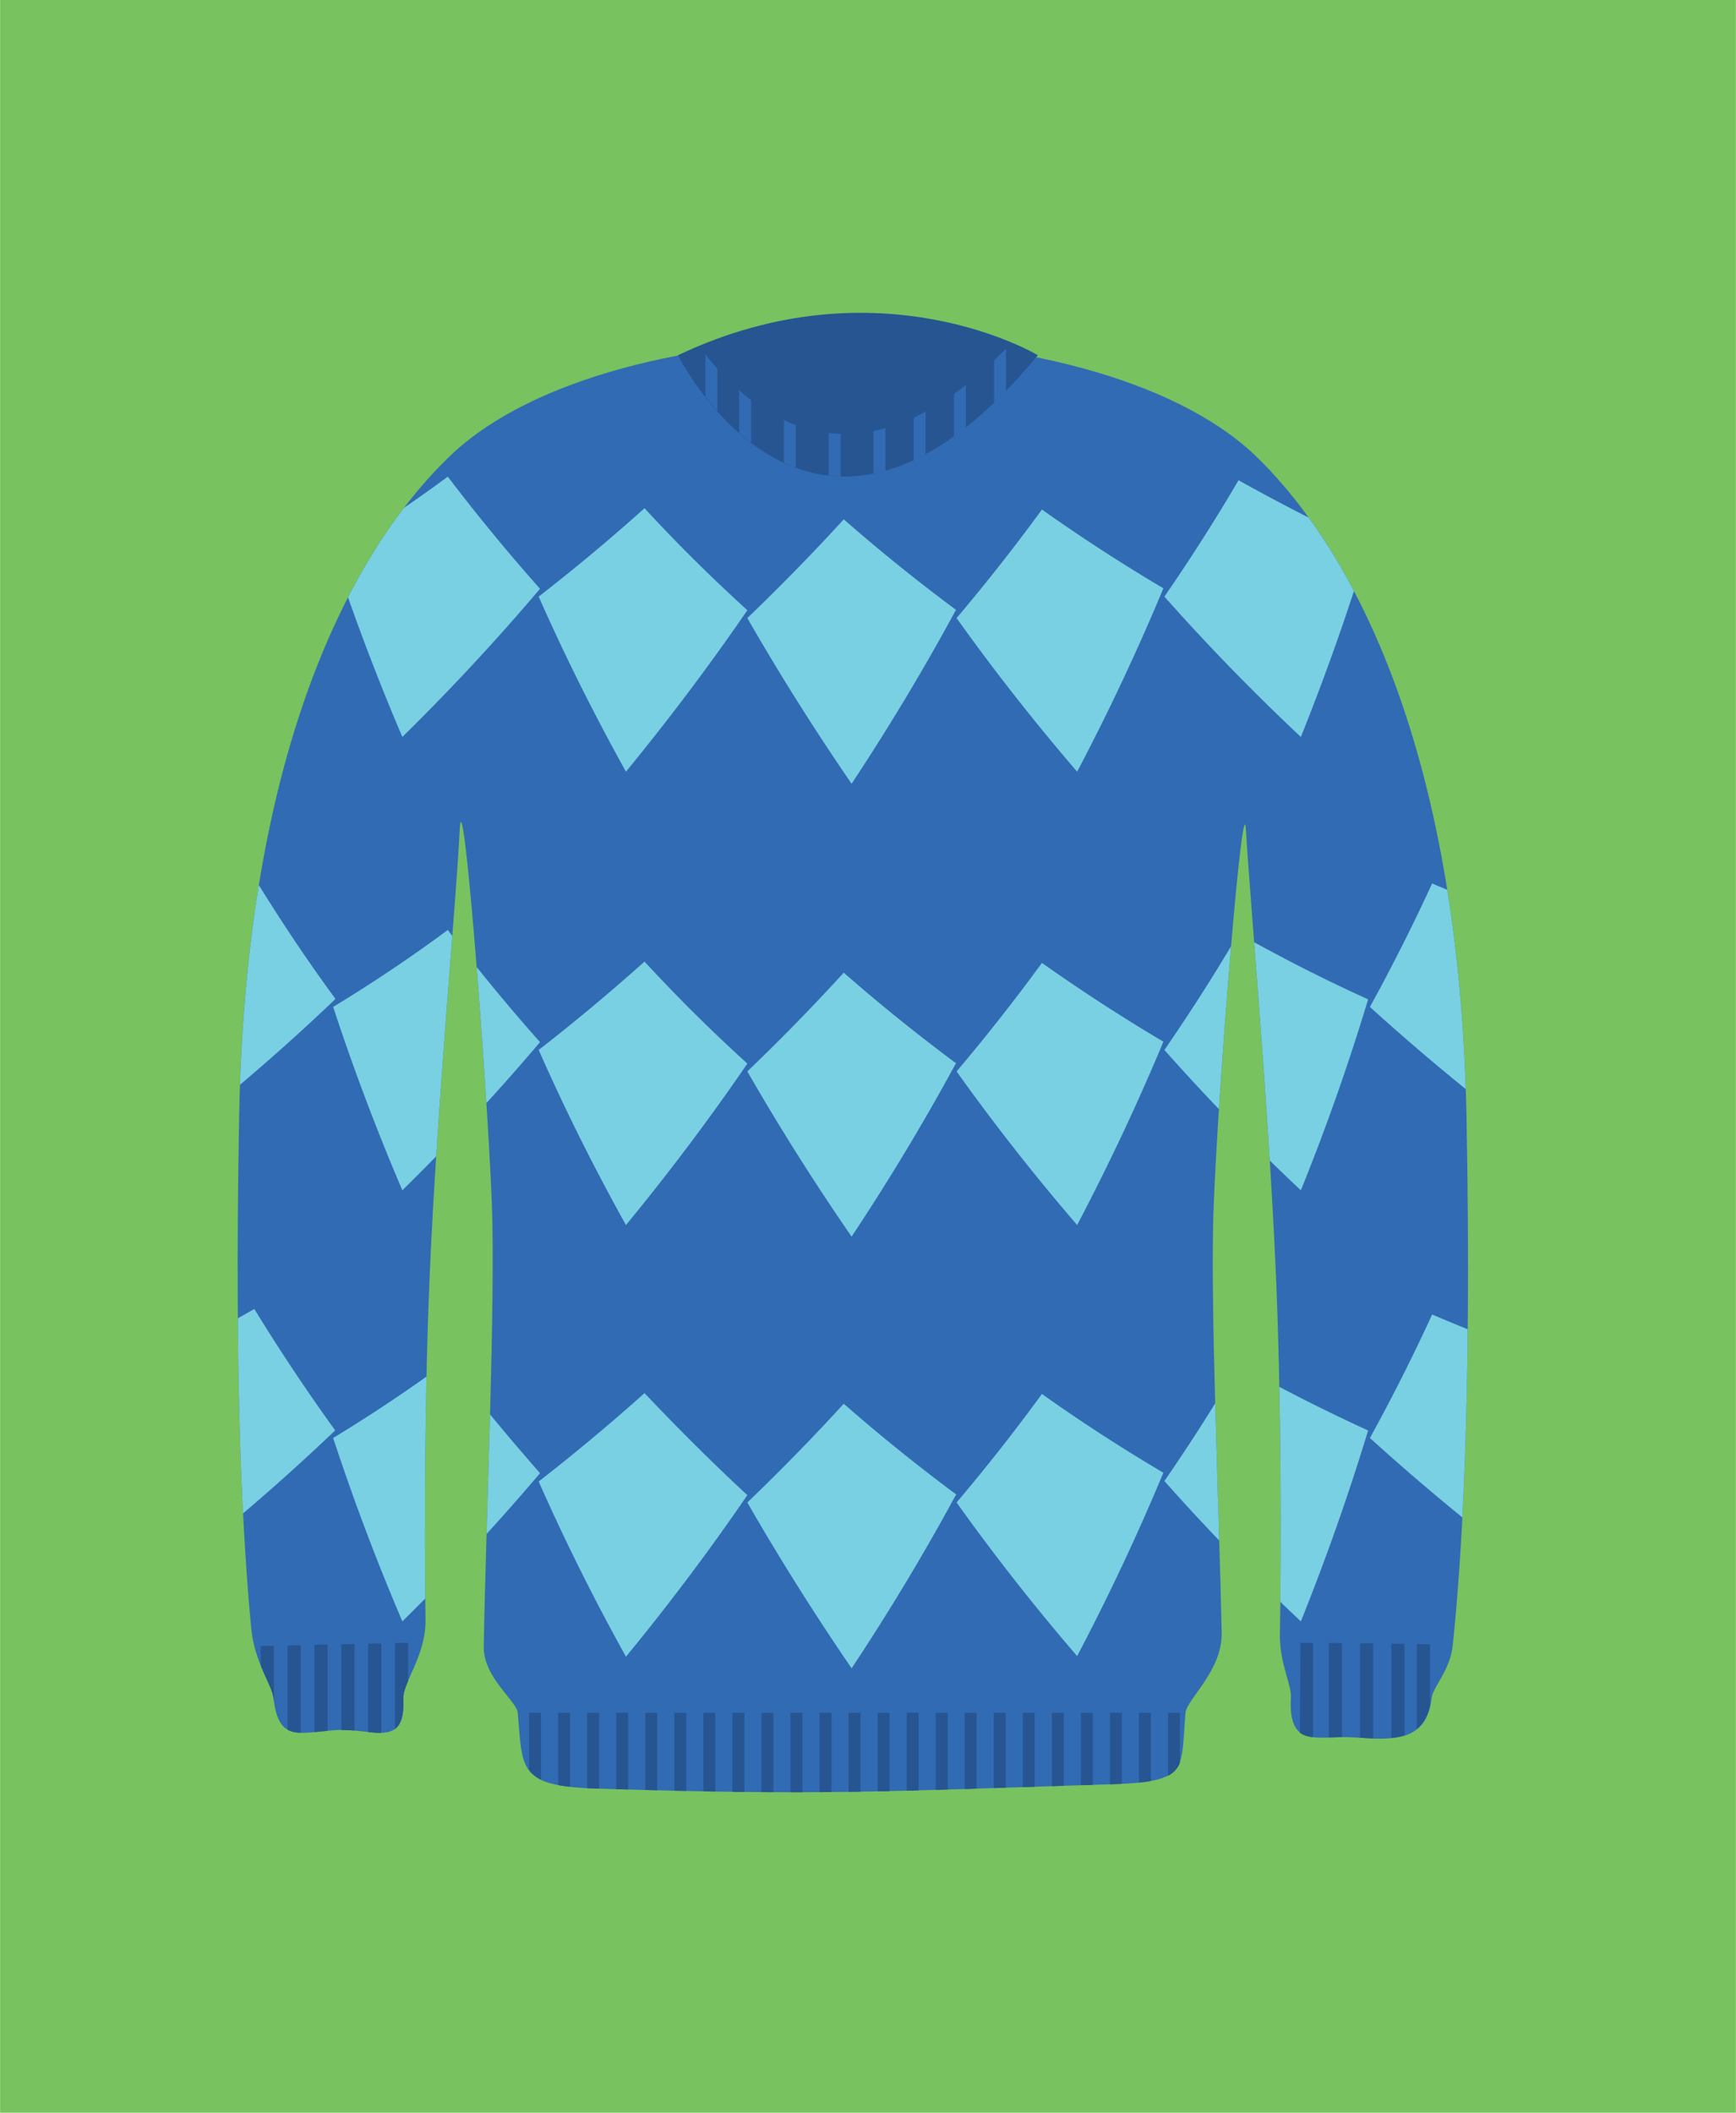 <svg xmlns="http://www.w3.org/2000/svg" viewBox="0 0 144.02 175.22">
  <defs>
    <clipPath id="clip-path">
      <path d="M43 142.05c.41 4.73 0 6.09 6.6 6.29 18.85.59 23.73.23 42.58-.36 6.58-.2 5.8-1.2 6.21-5.93z" fill="none"/>
    </clipPath>
    <clipPath id="clip-path-2">
      <path d="M107.05 140.82c-.17 3.42 1.33 3.35 3.5 3.27a15.69 15.69 0 011.81 0c3.09.2 6 .42 6.37-3.28 0-.4 1.75-3.48 1.75-4.37-3.69-.17-11.52-.18-14.33-.19a43 43 0 01.9 4.56" fill="none"/>
    </clipPath>
    <clipPath id="clip-path-3">
      <path d="M21.1 136.53c.5 2 1.49 3.4 1.58 4.29.42 3.7 2.09 2.88 5.17 2.67a12.21 12.21 0 012.21.11c2.06.23 3.55.46 3.4-2.78 0-1 1.11-2.55 1.61-4.6z" fill="none"/>
    </clipPath>
    <clipPath id="clip-path-4">
      <path d="M37.51 37.65c-7 6.58-17.06 22.2-17.67 54.87-.44 23 .35 35.71 1 42.51.27 2.87 1.73 4.69 1.84 5.79.42 3.7 2.09 2.88 5.17 2.67a12.21 12.21 0 012.21.11c2.06.23 3.55.46 3.4-2.78-.06-1.24 1.88-3.52 1.84-6.47-.1-7.32-.08-18.78.36-28.88.62-14.18 2.23-31.15 2.47-36.56s2.26 20.53 2.67 30.81c.33 8.16-.51 27.09-.67 36.89 0 2.54 2.74 4.47 2.83 5.44.41 4.73 0 6.09 6.6 6.29 18.85.59 23.73.23 42.58-.36 6.58-.2 5.8-1.2 6.21-5.93.1-1.1 3-3.45 3-6.52-.19-10.06-1-27.94-.65-35.81.41-10.28 2.44-35.24 2.67-30.81s1.85 22.38 2.47 36.56c.47 10.75.46 23 .34 30.23 0 2.3 1 4.08.91 5.12-.17 3.42 1.33 3.35 3.5 3.27a15.69 15.69 0 011.81 0c3.09.2 6 .42 6.37-3.28.1-.9 1.54-2.3 1.75-4.37.67-6.39 1.61-19.23 1.14-43.93C121 59.85 110.94 44.23 104 37.65c-6.74-6.35-20-9.52-33.22-9.52s-26.53 3.17-33.27 9.52" fill="none"/>
    </clipPath>
    <clipPath id="clip-path-5">
      <path d="M58 28.69c-.57.24-1.14.49-1.72.77 0 0 11.17 22.64 29.85 0a18.74 18.74 0 00-2.18-1.06c-13.22 14-22.34 5.27-25.95.29" fill="none"/>
    </clipPath>
  </defs>
  <g id="Layer_2" data-name="Layer 2">
    <g id="Layer_1-2" data-name="Layer 1">
      <path fill="#78c25f" d="M.01 0h144v175.22H.01z"/>
      <path d="M37.51 37.65c-7 6.58-17.06 22.2-17.67 54.87-.43 23 .35 35.71 1 42.51.27 2.87 1.73 4.69 1.85 5.79.41 3.7 2.08 2.88 5.16 2.67s5.82 1.65 5.61-2.67c-.06-1.24 1.88-3.52 1.84-6.47-.1-7.32-.08-18.78.36-28.88.62-14.18 2.23-31.15 2.47-36.56s2.26 20.53 2.67 30.81c.33 8.16-.51 27.09-.67 36.9 0 2.53 2.74 4.46 2.82 5.43.42 4.73 0 6.09 6.61 6.29 18.85.59 23.73.23 42.58-.36 6.58-.2 5.8-1.2 6.21-5.93.1-1.1 3-3.45 3-6.52-.19-10.06-1-27.94-.65-35.81.41-10.28 2.44-35.24 2.67-30.81s1.85 22.38 2.47 36.56c.47 10.75.46 23 .34 30.24 0 2.29 1 4.07.91 5.11-.21 4.32 2.23 3.07 5.32 3.28s5.94.42 6.36-3.28c.1-.9 1.54-2.3 1.75-4.36.67-6.4 1.61-19.24 1.14-43.94C121 59.85 110.94 44.23 104 37.65 90.46 25 51 25 37.51 37.65" fill="#316bb4" fill-rule="evenodd"/>
      <g clip-path="url(#clip-path)" fill="#265591">
        <path d="M43.89 137.75h.99v15.55h-.99zM46.3 137.75h.99v15.55h-.99zM48.71 137.75h.99v15.55h-.99zM51.12 137.75h.99v15.55h-.99zM53.53 137.75h.99v15.55h-.99zM55.94 137.75h.99v15.55h-.99zM58.35 137.75h.99v15.55h-.99zM60.76 137.75h.99v15.55h-.99zM63.17 137.75h.99v15.55h-.99zM65.58 137.75h.99v15.55h-.99zM67.99 137.75h.99v15.55h-.99zM70.4 137.75h.99v15.55h-.99zM72.81 137.75h.99v15.55h-.99zM75.22 137.75h.99v15.55h-.99zM77.63 137.75h.99v15.55h-.99zM80.03 137.75h.99v15.55h-.99zM82.44 137.75h.99v15.55h-.99zM84.85 137.75h.99v15.55h-.99zM87.26 137.75h.99v15.55h-.99zM89.67 137.75h.99v15.55h-.99zM92.08 137.75h.99v15.55h-.99zM94.49 137.75h.99v15.55h-.99zM96.9 137.75h.99v15.55h-.99z"/>
      </g>
      <g clip-path="url(#clip-path-2)" fill="#265591">
        <path d="M108.93 146.28h-1.1l.07-12.94 1.03 2.21v10.73zM110.24 135.03h1.09v10.73h-1.09zM112.83 135.03h1.09v10.73h-1.09zM115.43 135.03h1.09v10.73h-1.09zM117.54 135.03h1.09v10.73h-1.09z"/>
      </g>
      <g clip-path="url(#clip-path-3)" fill="#265591">
        <path d="M21.63 133.84h1.09v13.05h-1.09zM23.86 133.84h1.09v13.05h-1.09zM26.09 133.84h1.09v13.05h-1.09zM28.32 133.84h1.09v13.05h-1.09zM30.54 133.84h1.09v13.05h-1.09zM32.77 133.84h1.09v13.05h-1.09z"/>
      </g>
      <g clip-path="url(#clip-path-4)" fill="#79d0e3" fill-rule="evenodd">
        <path d="M27.8 82.88q-6 5.73-12.68 11c-1.64-5.24-3-10.5-4.2-15.74 3.5-1.67 6.9-3.46 10.18-5.34 2.08 3.39 4.31 6.75 6.7 10M44.8 86.43q-5.36 6.33-11.42 12.29-3.23-7.56-5.74-15.21 4.94-3 9.51-6.38 3.6 4.74 7.65 9.3M62 88.21q-4.68 6.84-10.07 13.39-4-7.18-7.24-14.52 4.57-3.56 8.78-7.33 4 4.34 8.53 8.46M79.29 88.21q-3.95 7.28-8.64 14.35Q66 95.82 62 88.86q4.17-4 8-8.19 4.45 3.9 9.35 7.54M96.5 86.43q-3.19 7.65-7.14 15.17-5.35-6.22-10-12.74 3.73-4.41 7.08-9c3.23 2.28 6.59 4.47 10.09 6.54M113.5 82.88q-2.41 8-5.58 15.84-6-5.64-11.32-11.64 3.29-4.77 6.15-9.65c3.46 1.93 7 3.76 10.75 5.45M130.16 77.56q-1.62 8.16-4 16.35-6.56-5-12.51-10.4 2.79-5.08 5.16-10.24c3.66 1.56 7.43 3 11.33 4.29M27.8 45.28q-6 5.73-12.68 11c-1.64-5.24-3-10.5-4.2-15.74 3.5-1.67 6.9-3.46 10.18-5.34 2.08 3.39 4.31 6.75 6.7 10.05M44.8 48.83q-5.36 6.33-11.42 12.29-3.23-7.56-5.74-15.21 4.94-3 9.51-6.38 3.6 4.74 7.65 9.3M62 50.61c-3.12 4.55-6.47 9-10.07 13.39q-4-7.19-7.24-14.52 4.57-3.55 8.78-7.33 4 4.34 8.53 8.46M79.29 50.61Q75.35 57.89 70.65 65 66 58.23 62 51.26q4.17-4 8-8.19 4.45 3.9 9.35 7.54M96.5 48.83C94.37 53.93 92 59 89.36 64q-5.35-6.22-10-12.74 3.73-4.41 7.08-9c3.23 2.28 6.59 4.47 10.09 6.54M113.5 45.28q-2.41 7.95-5.58 15.84-6-5.64-11.32-11.64 3.29-4.77 6.15-9.65c3.46 1.93 7 3.76 10.75 5.45M130.16 40q-1.62 8.16-4 16.35-6.56-5-12.51-10.4 2.79-5.08 5.16-10.24c3.66 1.56 7.43 3 11.33 4.29M27.8 118.64c-4 3.81-8.23 7.5-12.68 11q-2.46-7.86-4.2-15.74 5.25-2.51 10.18-5.34 3.12 5.1 6.7 10.06M44.8 122.18q-5.36 6.33-11.42 12.29-3.23-7.56-5.74-15.21 4.94-3 9.51-6.37c2.4 3.15 5 6.26 7.65 9.29M62 124q-4.68 6.84-10.07 13.4-4-7.2-7.24-14.53 4.57-3.56 8.78-7.33c2.7 2.85 5.53 5.68 8.53 8.46M79.29 124a187.1 187.1 0 01-8.64 14.36Q66 131.57 62 124.61q4.17-4 8-8.19 4.45 3.9 9.35 7.54M96.5 122.18c-2.13 5.1-4.51 10.17-7.14 15.17q-5.35-6.22-10-12.74 3.73-4.41 7.08-9 4.84 3.44 10.09 6.54M113.5 118.64c-1.61 5.29-3.47 10.58-5.58 15.83q-6-5.64-11.32-11.64 3.29-4.77 6.15-9.65 5.19 2.91 10.75 5.46M130.16 113.31q-1.62 8.18-4 16.35-6.56-5-12.51-10.4 2.79-5.07 5.16-10.24c3.66 1.56 7.43 3 11.33 4.29"/>
      </g>
      <path d="M56.25 29.46s11.17 22.64 29.85 0c0 0-13.19-7.91-29.85 0" fill="#265591" fill-rule="evenodd"/>
      <g clip-path="url(#clip-path-5)" fill="#316bb4">
        <path d="M58.52 23.47h.99v15.55h-.99zM61.32 26.27h.99v15.55h-.99zM65.03 28.4h.99v15.55h-.99zM68.75 30.54h.99v15.55h-.99zM72.46 32.67h.99v15.55h-.99zM75.8 30.17h.99v15.55h-.99zM79.14 27.67h.99v15.55h-.99zM82.47 25.16h.99v15.55h-.99z"/>
      </g>
    </g>
  </g>
</svg>
